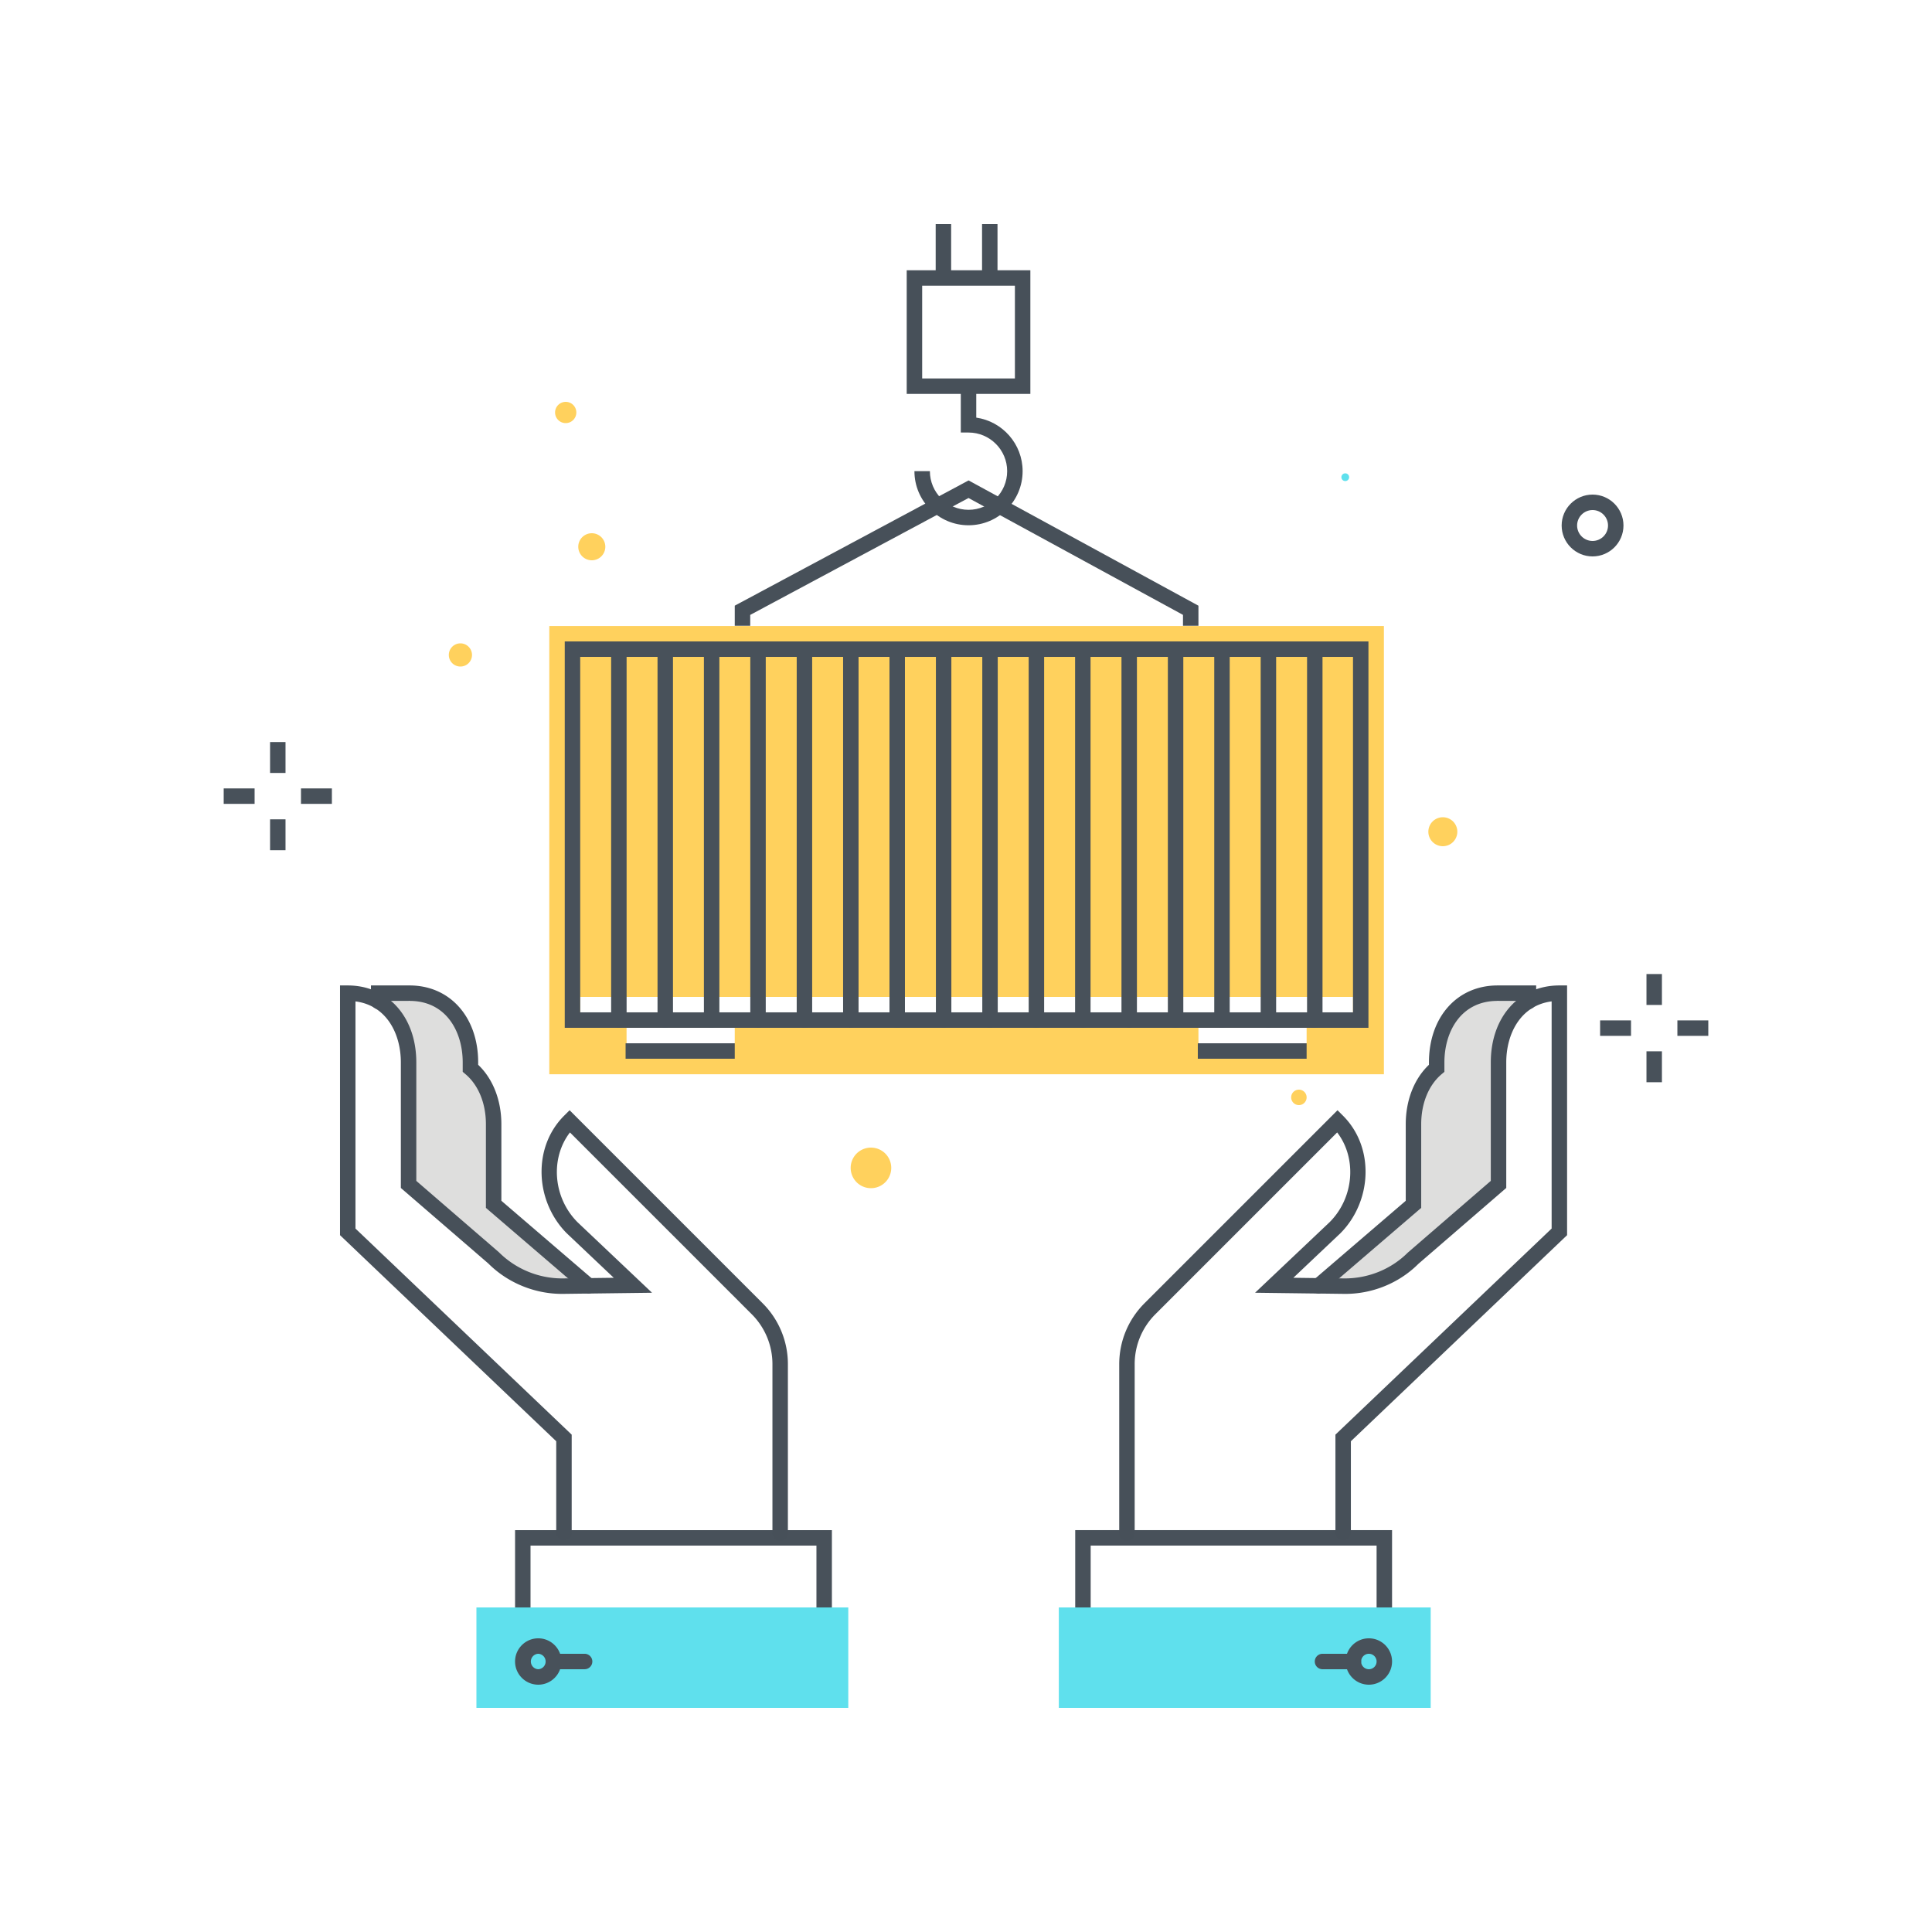 <?xml version="1.0" encoding="utf-8"?><svg xmlns="http://www.w3.org/2000/svg" width="250" height="250" viewBox="0 0 250 250"><g fill="none" fill-rule="evenodd"><path fill="#FFD15D" d="M75.077 131h100v-2h-100v2zm80 4h14v-2h-14v2zm-74 0h14v-2h-14v2zm-9.998 4.008h107.997v-58H71.079v58z"/><path fill="#475059" d="M119.328 48.971h12v-12h-12v12zm-2 2h16v-16h-16v16z"/><path fill="#475059" d="M125.327 67.969c-3.859 0-7-3.14-7-7h2c0 2.757 2.244 5 5 5 2.757 0 5-2.243 5-5s-2.243-5-5-5h-1v-5.998h2v4.069c3.388.487 6 3.408 6 6.929 0 3.86-3.14 7-7 7M121.077 35.97h2v-6.968h-2zM127.077 35.97h2v-6.968h-2z"/><path fill="#475059" d="M155.078 80.971h-2v-1.407l-27.754-15.123-28.246 15.128v1.402h-2v-2.599l30.254-16.205 29.746 16.21v2.594"/><path fill="#48515A" d="M75.078 130.998h99.999V85.001H75.078v45.997zm-2 2h103.999V83.001H73.078v49.997z"/><path fill="#48515A" d="M80.082 132.998a1 1 0 0 1-1-1V84a1 1 0 0 1 2 0v47.998a1 1 0 0 1-1 1m6.002 0a1 1 0 0 1-1-1V84a1 1 0 0 1 2 0v47.998a1 1 0 0 1-1 1m6.002 0a1 1 0 0 1-1-1V84a1 1 0 0 1 2 0v47.998a1 1 0 0 1-1 1m6.002 0a1 1 0 0 1-1-1V84a1 1 0 0 1 2 0v47.998a1 1 0 0 1-1 1m6.006 0a1 1 0 0 1-1-1V84a1 1 0 0 1 2 0v47.998a1 1 0 0 1-1 1m6.003 0a1 1 0 0 1-1-1V84a1 1 0 0 1 2 0v47.998a1 1 0 0 1-1 1m6.002 0a1 1 0 0 1-1-1V84a1 1 0 0 1 2 0v47.998a1 1 0 0 1-1 1m6.006 0a1 1 0 0 1-1-1V84a1 1 0 0 1 2 0v47.998a1 1 0 0 1-1 1m6.003 0a1 1 0 0 1-1-1V84a.999.999 0 1 1 2 0v47.998a1 1 0 0 1-1 1m6.002 0a1 1 0 0 1-1-1V84a.999.999 0 1 1 2 0v47.998a1 1 0 0 1-1 1m6.006 0a1 1 0 0 1-1-1V84a1 1 0 0 1 2 0v47.998a1 1 0 0 1-1 1m6.002 0a1 1 0 0 1-1-1V84a1 1 0 0 1 2 0v47.998a1 1 0 0 1-1 1m6.002 0a1 1 0 0 1-1-1V84a1 1 0 0 1 2 0v47.998a1 1 0 0 1-1 1m6.004 0a1 1 0 0 1-1-1V84a1 1 0 0 1 2 0v47.998a1 1 0 0 1-1 1m6.007 0a1 1 0 0 1-1-1V84a.999.999 0 1 1 2 0v47.998a1 1 0 0 1-1 1m6.002 0a1 1 0 0 1-1-1V84a.999.999 0 1 1 2 0v47.998a1 1 0 0 1-1 1M80.952 136.997h14.125v-2H80.952zM154.997 136.997h14.079v-2h-14.079zM107.647 210.998h-2v-11H68.649v11h-2v-13h40.998v13"/><path fill="#5FE0ED" d="M61.649 220.998h48.119v-12.995H61.649z"/><path fill="#48515A" d="M75.648 215.998h-3.999a1 1 0 0 1 0-2h3.999a1 1 0 1 1 0 2"/><path fill="#48515A" d="M69.649 213.998a1.001 1.001 0 0 0 0 2 1.001 1.001 0 0 0 0-2zm0 4c-1.654 0-3-1.346-3-3 0-1.655 1.346-3 3-3s3 1.345 3 3c0 1.654-1.346 3-3 3z"/><path fill="#DEDEDD" d="M52.87 137.471v15.793l11.028 9.525a12.427 12.427 0 0 0 8.943 3.638l3.322-.042-12.286-10.545v-10.364c0-2.983-1.071-5.619-3.002-7.246v-.759c0-4.945-2.926-8.955-7.872-8.955v1.073c-1.12-.684-2.463-1.073-4.002-1.073v1.073c2.48 1.514 3.869 4.476 3.869 7.882"/><path fill="#475059" d="M76.162 167.385a.998.998 0 0 1-.651-.241l-12.634-10.845v-10.823c0-2.702-.965-5.064-2.646-6.481l-.356-.3v-1.223c0-3.96-2.125-7.956-6.872-7.956h-3.002v.073a1 1 0 1 1-2 0v-2.073h5.002c5.224 0 8.872 4.094 8.872 9.956v.311c1.913 1.814 3.002 4.588 3.002 7.693v9.904l11.937 10.246a1 1 0 0 1-.652 1.759"/><path fill="#475059" d="M100.953 199.398a1 1 0 0 1-1-1v-21.856a9.122 9.122 0 0 0-2.689-6.492l-23.513-23.513c-2.564 3.33-2.2 8.435.995 11.63l9.629 9.114-11.521.146c-3.568.039-7.119-1.387-9.663-3.931l-11.321-9.775v-16.249c0-3.67-1.825-7.371-5.872-7.893v29.396l27.978 26.666v12.674a1 1 0 0 1-2 0v-11.818l-27.978-26.666v-32.315h1c5.224 0 8.872 4.094 8.872 9.956v15.334l10.681 9.226a11.618 11.618 0 0 0 8.277 3.395l6.591-.083-6.067-5.744c-1.989-1.989-3.174-4.749-3.268-7.592-.097-2.949.937-5.662 2.914-7.638l.707-.707 24.973 24.973a11.108 11.108 0 0 1 3.275 7.906v21.856a1 1 0 0 1-1 1"/><path fill="#48515A" d="M180.131 210.998h-2v-11h-36.998v11h-2v-13h40.998v13"/><path fill="#5FE0ED" d="M137.011 220.998h48.12v-12.995h-48.12z"/><path fill="#48515A" d="M175.131 215.998h-3.999a1 1 0 0 1 0-2h3.999a1 1 0 1 1 0 2"/><path fill="#48515A" d="M177.131 213.998a1 1 0 1 0 0 2 1 1 0 0 0 0-2zm0 4c-1.655 0-3-1.346-3-3 0-1.655 1.345-3 3-3 1.654 0 3 1.345 3 3 0 1.654-1.346 3-3 3z"/><path fill="#DEDEDD" d="M193.91 137.471v15.793l-11.028 9.525a12.43 12.43 0 0 1-8.943 3.638l-3.322-.042 12.286-10.545v-10.364c0-2.983 1.071-5.619 3.002-7.246v-.759c0-4.945 2.926-8.955 7.872-8.955v1.073c1.12-.684 2.463-1.073 4.002-1.073v1.073c-2.481 1.514-3.869 4.476-3.869 7.882"/><path fill="#475059" d="M170.617 167.385a1 1 0 0 1-.651-1.759l11.937-10.246v-9.904c0-3.105 1.088-5.879 3.002-7.693v-.311c0-5.862 3.648-9.956 8.872-9.956h5.002v2.073a1 1 0 1 1-2 0v-.073h-3.002c-4.747 0-6.872 3.996-6.872 7.956v1.223l-.356.3c-1.682 1.417-2.646 3.779-2.646 6.481v10.823l-12.635 10.845a.994.994 0 0 1-.651.241"/><path fill="#475059" d="M145.827 199.398a1 1 0 0 1-1-1v-21.856c0-2.987 1.163-5.794 3.275-7.906l24.973-24.973.707.707c1.977 1.976 3.011 4.689 2.914 7.638-.095 2.843-1.279 5.603-3.248 7.573l-6.087 5.763 6.59.083c3.092.014 6.059-1.181 8.224-3.345l10.734-9.276v-15.334c0-5.862 3.649-9.956 8.872-9.956h1v32.315l-27.977 26.666v11.818a1 1 0 0 1-2 0v-12.674l27.977-26.666v-29.396c-4.046.522-5.872 4.223-5.872 7.893v16.249l-11.373 9.824c-2.49 2.494-6.004 3.929-9.61 3.882l-11.521-.146 9.648-9.133c3.177-3.177 3.541-8.282.976-11.611l-23.513 23.513a9.12 9.12 0 0 0-2.689 6.492v21.856a1 1 0 0 1-1 1"/><path fill="#FFD15D" d="M74.577 53.375a1.375 1.375 0 1 1-2.75 0 1.375 1.375 0 0 1 2.75 0m-13.5 31.375a1.5 1.5 0 1 1-3 0 1.5 1.5 0 0 1 3 0m13.75-14a1.75 1.75 0 1 1 3.501.001 1.75 1.75 0 0 1-3.501-.001m113.75 36.875a1.874 1.874 0 1 1-3.749.001 1.874 1.874 0 0 1 3.749-.001M167.077 142a1 1 0 1 1 2 0 1 1 0 0 1-2 0m-51.75 9.125a2.625 2.625 0 1 1-5.25 0 2.625 2.625 0 0 1 5.25 0"/><path fill="#5FE0ED" d="M173.577 61.75a.5.5 0 1 1 1 0 .5.5 0 0 1-1 0"/><path fill="#48515A" d="M213.053 130.039h2v-4h-2zM213.053 140.039h2v-4h-2zM217.053 134.039h4v-2h-4zM207.053 134.039h4v-2h-4zM34.946 100.021h2v-4h-2zM34.946 110.021h2v-4h-2zM38.946 104.021h4v-2h-4zM28.946 104.021h4v-2h-4zM206.077 66c-1.103 0-2 .897-2 2s.897 2 2 2 2-.897 2-2-.897-2-2-2zm0 6c-2.205 0-4-1.795-4-4 0-2.206 1.795-4 4-4 2.206 0 4 1.794 4 4 0 2.205-1.794 4-4 4z"/></g></svg>